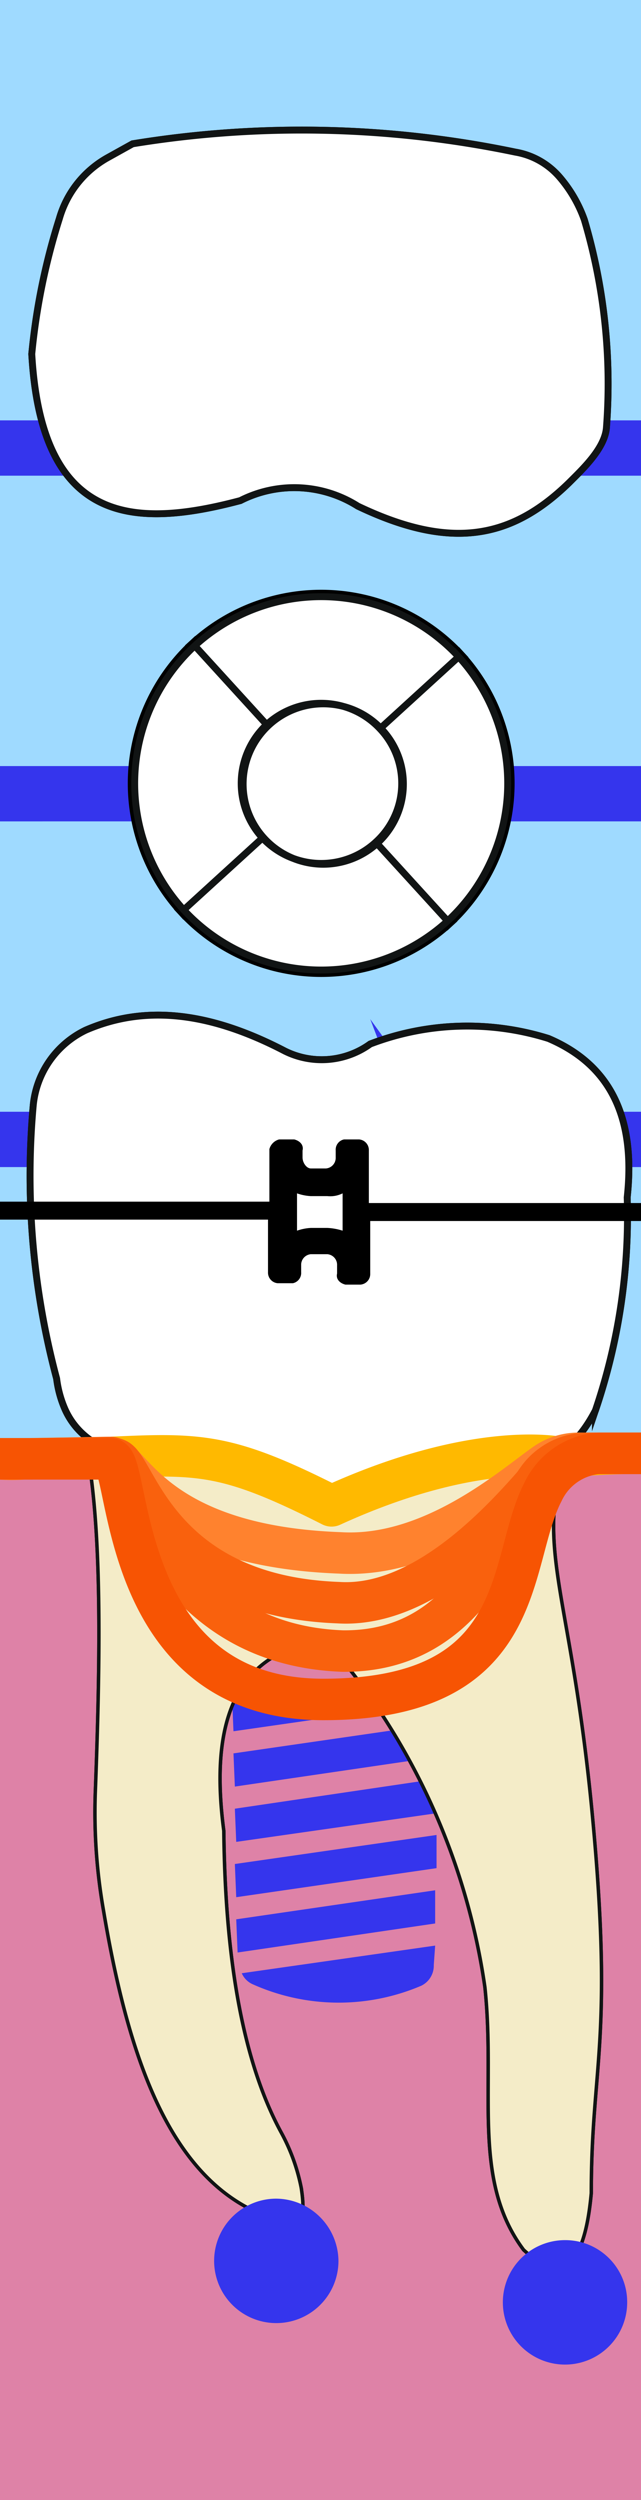 <svg xmlns="http://www.w3.org/2000/svg" viewBox="0 0 46.4 180.8"><title>36tooth</title><g class="Слой_2" data-name="Слой 2"><g class="Слой_1-2" data-name="Слой 1"><g class="_36" data-name="36"><path class="background" d="M46.4,180.8H0V0H46.4Z" style="fill:#9fdaff"/><path class="bone" d="M46.4,180.8H0v-75H46.4Z" style="fill:#de82a7"/><path class="bridge" d="M0,80.4H46.4v4H0Zm0-46H46.4v-4H0Zm0,25H46.4v-4H0Z" style="fill:#3535ed"/><path class="root" d="M6,103.5c1.4,5.7,1.3,15.6.9,26.1a41,41,0,0,0,.6,8.6c1.7,10.1,4.5,18.5,10.7,21.6,3.2,2.4,4.1,1.5,3.6-1.6a14,14,0,0,0-1.4-3.9c-2.8-5.1-4.1-12.5-4.2-21.9-.9-6.8.4-11.2,4.4-13,1.6-1.1,3.1-.5,4.7,1.3a48.75,48.75,0,0,1,9.8,23c.8,7.5-1,13.9,2.8,19,2.7,2.5,4.4,1.4,4.9-4.1,0-9.2,1.6-11,.1-27.1s-4.1-19-2.1-26.2" style="fill:#f4ecc8;stroke:#111414;stroke-miterlimit:10;stroke-width:0.25px"/><path class="rootCanal" d="M17.5,152.9c-10.6-33,2-48.9,7.9-46.7,3,1.1,8.5,15.7,11.5,30.3,2.9,14,1.9,27.5,2.8,27.2s3-13.7.7-27.8c-2.9-17.8-6.2-32.3-6.2-32.3-2.8-.1-9.1.9-22-.3-2.2,6.2-3.1,22.8-1.7,32.2.3,9.7,8.1,26.7,10.3,25.9C21.8,161,18,155.1,17.5,152.9Z" style="fill:#3535ed"/><path class="implant" d="M31.5,140.7l-14,2a1.55,1.55,0,0,0,.8.8,15.23,15.23,0,0,0,12.2.1,1.61,1.61,0,0,0,.9-1.5Zm0-4-14.4,2.1.1,2.4,14.3-2.1Zm.1-4L17,134.8l.1,2.4,14.5-2.1Zm.3-4.1L17,130.8l.1,2.4,14.7-2.1Zm.2-4-15.2,2.2.1,2.4L32,127Zm.2-4-15.5,2.2.1,2.4L32.2,123Zm.2-5.2-15.8,2.3.1,2.4,15.6-2.3Zm0-.7-16-.1.1,2.6,15.9-2.3Zm1.8-4.7h-.5l-18.1-.1h-.5v1.9a1.42,1.42,0,0,0,.2.6.91.91,0,0,0,.8.4h1l15,.1h1a.92.92,0,0,0,.9-1Zm0-4.1c0-.6-.3-1-.9-1l-18.1-.1a.92.92,0,0,0-.9,1v1a1.05,1.05,0,0,0,.5.9c.2.1.3.2.5.2l18.1.1a.9.9,0,0,0,.5-.1.89.89,0,0,0,.5-.8C34.6,107.1,34.6,105.9,34.3,105.9Z" style="fill:#3535ed"/><path class="rootMask" d="M6,103.5c1.4,5.7,1.3,15.6.9,26.1a41,41,0,0,0,.6,8.6c1.7,10.1,4.5,18.5,10.7,21.6,3.2,2.4,4.1,1.5,3.6-1.6a14,14,0,0,0-1.4-3.9c-2.8-5.1-4.1-12.5-4.2-21.9-.9-6.8.4-11.2,4.4-13,1.6-1.1,3.1-.5,4.7,1.3a48.75,48.75,0,0,1,9.8,23c.8,7.5-1,13.9,2.8,19,2.7,2.5,4.4,1.4,4.9-4.1,0-9.2,1.6-11,.1-27.1s-4.1-19-2.1-26.2" style="fill:#f4ecc8;stroke:#111414;stroke-miterlimit:10;stroke-width:0.25px"/><path class="coronaLingual" d="M43.9,30.9c-.1,1.5-1.7,3-2.7,4C37,39,32.6,39.8,25.9,36.6a8.6,8.6,0,0,0-8.5-.4C9.5,38.3,3,37.8,2.3,25.6a47.37,47.37,0,0,1,2-9.8,7.38,7.38,0,0,1,3.5-4.4l1.8-1a75.87,75.87,0,0,1,27.7.6,5.41,5.41,0,0,1,3.2,1.8,9.68,9.68,0,0,1,1.8,3.1A41.74,41.74,0,0,1,43.9,30.9Z" style="fill:#fff;stroke:#111414;stroke-miterlimit:10;stroke-width:0.5px"/><path class="coronaLingualIncisalDistal" d="M35.3,31h8.5c-.2,1.4-1.6,2.6-2.6,3.6a12.28,12.28,0,0,1-5.9,3.5V31Z" style="fill:#3535ed"/><path class="coronaLingualIncisalMiddle" d="M15.4,31h20v7.1c-2.6.6-5.7.1-9.4-1.7a8.6,8.6,0,0,0-8.5-.4,16,16,0,0,1-2.1.5V31Z" style="fill:#3535ed"/><path class="coronaLingualIncisionMesial" d="M3.4,31h12v5.5c-5.5,1.2-10.1.4-12-5.5Z" style="fill:#3535ed"/><path class="coronaLingualMiddleDistal" d="M44,30.6c0,.2-.1.3-.1.4H35.3V17.3h7.5A49.59,49.59,0,0,1,44,30.6Z" style="fill:#3535ed"/><path class="coronaLingualMiddleMiddle" d="M35.3,31h-20V17.3h20Z" style="fill:#3535ed"/><path class="coronaLingualMiddleMesial" d="M4.1,17.3H15.5V31H3.5a26.18,26.18,0,0,1-.9-5.6,52.71,52.71,0,0,1,1.5-8.1Z" style="fill:#3535ed"/><path class="coronaLingualCervicalDistal" d="M42.7,17.3H35.2V10.5l2.1.4a5.41,5.41,0,0,1,3.2,1.8,9.68,9.68,0,0,1,1.8,3.1A4.19,4.19,0,0,1,42.7,17.3Z" style="fill:#3535ed"/><path class="coronaLingualCervicalMiddle" d="M35.4,10.5v6.8h-20V9.5A79,79,0,0,1,35.4,10.5Z" style="fill:#3535ed"/><path class="coronaLingualCervicalMesial" d="M15.5,9.5v7.8H4c.2-.6.3-1.1.5-1.7A7,7,0,0,1,8,11.2l1.8-1C11.6,9.9,13.5,9.7,15.5,9.5Z" style="fill:#3535ed"/><path class="coronaLabial" d="M43.1,102c-1.2,2.3-2.7,3.6-4.7,3.4H32.7a8.49,8.49,0,0,0-3.8.9c-2.9,1.5-5.7,1.8-8.2.2a10.6,10.6,0,0,0-4.5-1.6,16.93,16.93,0,0,0-5.5.1,5.38,5.38,0,0,1-6-3.1,7.94,7.94,0,0,1-.6-2.2A56.88,56.88,0,0,1,2.4,80a6.76,6.76,0,0,1,3.8-5.5c4.6-2,9.4-1.1,14.4,1.5a6,6,0,0,0,6.2-.5,19.68,19.68,0,0,1,12.9-.4c4.7,2,6.3,6,5.7,11.5A43.58,43.58,0,0,1,43.1,102Z" style="fill:#fff;stroke:#111414;stroke-miterlimit:10;stroke-width:0.5px"/><path class="coronaLabialIncisalDistal" d="M44.7,79.7H32.8V74.2a19.85,19.85,0,0,1,6.9.9A9.39,9.39,0,0,1,44.7,79.7Z" style="fill:#3535ed"/><path class="coronaLabialIncisalMiddle" d="M33,74.2v5.5H13V73.6a21.62,21.62,0,0,1,7.8,2.5,6,6,0,0,0,6.2-.5A18.85,18.85,0,0,1,33,74.2Z" style="fill:#3535ed"/><path class="coronaLabialIncisionMesial" d="M13,73.6v6.1H2.7a6.75,6.75,0,0,1,3.7-5.1A13.68,13.68,0,0,1,13,73.6Z" style="fill:#3535ed"/><path class="coronaLabialMiddleDistal" d="M45.4,86.5A49.3,49.3,0,0,1,44.3,98H32.9V79.7H44.7A13.27,13.27,0,0,1,45.4,86.5Z" style="fill:#3535ed"/><path class="coronaLabialMiddleMiddle" d="M32.9,98h-20V79.7h20Z" style="fill:#3535ed"/><path class="coronaLabialMiddleMesial" d="M13,79.7V98H4A57.43,57.43,0,0,1,2.7,80a.37.37,0,0,0,.1-.3Z" style="fill:#3535ed"/><path class="coronaLabialCervicalDistal" d="M44.4,98.1c-.3,1.3-.7,2.7-1.1,4-1.2,2.3-2.7,3.6-4.7,3.4H32.9V98.1Z" style="fill:#3535ed"/><path class="coronaLabialCervicalMiddle" d="M13,98.1H33v7.4h0a8.49,8.49,0,0,0-3.8.9c-2.9,1.5-5.7,1.8-8.2.2a10.6,10.6,0,0,0-4.5-1.6,20.48,20.48,0,0,0-3.5-.1V98.1Z" style="fill:#3535ed"/><path class="coronaLabialCervicalMesial" d="M4,98.1h9v6.8a13.55,13.55,0,0,0-2,.2A5.38,5.38,0,0,1,5,102a7.94,7.94,0,0,1-.6-2.2c-.1-.6-.3-1.1-.4-1.7Z" style="fill:#3535ed"/><path class="veneer" d="M26.3,81.8c3.1-1.2,3.5-1,5.5,1.6l1.3,1.8-.8-2.1c-1.2-3.1-1.1-3.5,1.6-5.5l1.8-1.3-2.1.8c-3.1,1.2-3.5,1-5.5-1.6l-1.3-1.8.8,2.1c1.2,3.1,1.1,3.5-1.6,5.5l-1.7,1.3Zm1.4,11.8c1.9-.7,2.1-.6,3.3,1l1.3,1.8-.8-2.1c-.7-1.9-.6-2.1,1-3.3l1.8-1.3-2.1.8c-1.9.7-2.1.6-3.3-1l-1.3-1.8.8,2.1c.7,1.9.6,2.1-1,3.3l-1.8,1.3Zm11.2-2.8c1.9-.7,2.1-.6,3.3,1l1.3,1.8-.8-2.1c-.7-1.9-.6-2.1,1-3.3l1.8-1.3-2.1.8c-1.9.7-2.1.6-3.3-1l-1.3-1.8.8,2.1c.7,1.9.6,2.1-1,3.3l-1.8,1.3ZM15.3,82.1c1.9-.7,2.1-.6,3.3,1l1.3,1.8-.7-2.1c-.7-1.9-.6-2.1,1-3.3L22,78.2l-2.1.8c-1.9.7-2.1.6-3.3-1l-1.3-1.8.8,2.1c.7,1.9.6,2.1-1,3.3l-1.8,1.3ZM12,90.6c1.9-.7,2.1-.6,3.3,1l1.3,1.8-.8-2.1c-.7-1.9-.6-2.1,1-3.3l1.8-1.3-2.1.8c-1.9.7-2.1.6-3.3-1l-1.3-1.8.8,2.1c.7,1.9.6,2.1-1,3.3L9.9,91.4Z" style="fill:#3535ed"/><path class="coronaTop" d="M19,60.6l-5.7,5.2h0a13.56,13.56,0,0,0,19.1.8l-5.2-5.7A5.83,5.83,0,0,1,19,60.6Zm0,0a5.83,5.83,0,0,1,.3-8.2l-5.2-5.7a13.56,13.56,0,0,0-.8,19.1L19,60.6Zm8.5-7.9,5.7-5.2a13.56,13.56,0,0,0-19.1-.8l5.2,5.7A5.83,5.83,0,0,1,27.5,52.7Zm4.9,13.9a13.56,13.56,0,0,0,.8-19.1l-5.7,5.2a5.74,5.74,0,0,1-.3,8.2Zm-3.2-9.9a5.8,5.8,0,1,1-5.8-5.8A5.8,5.8,0,0,1,29.2,56.7Z" style="fill:#fff;stroke:#000;stroke-miterlimit:10"/><path class="coronaTopBuccal" d="M19,60.6l-5.7,5.2h0a13.56,13.56,0,0,0,19.1.8l-5.2-5.7A5.83,5.83,0,0,1,19,60.6Z" style="fill:#3535ed"/><path class="coronaTopMedial" d="M19,60.6a5.83,5.83,0,0,1,.3-8.2l-5.2-5.7a13.56,13.56,0,0,0-.8,19.1L19,60.6Z" style="fill:#3535ed"/><path class="coronaTopLingual" d="M27.5,52.7l5.7-5.2a13.56,13.56,0,0,0-19.1-.8l5.2,5.7A5.83,5.83,0,0,1,27.5,52.7Z" style="fill:#3535ed"/><path class="coronaTopDistal" d="M32.4,66.6a13.56,13.56,0,0,0,.8-19.1l-5.7,5.2a5.74,5.74,0,0,1-.3,8.2Z" style="fill:#3535ed"/><path class="coronaTopOclusial" d="M29,56.6a5.8,5.8,0,1,1-5.8-5.8A5.8,5.8,0,0,1,29,56.6Z" style="fill:#3535ed"/><path class="silant" d="M30.1,62.2a16.09,16.09,0,0,1-5.9,1.3c-3.3,0-4.8-1.2-4.8-2.7s1.2-2.4,4.5-3.3c4.4-1.1,6.5-2.9,6.5-5.1,0-2.9-3.1-5.3-8.4-5.3a15.66,15.66,0,0,0-6,1.1l1.1,2.4a13.11,13.11,0,0,1,5-1c2.6,0,4.1,1.2,4.1,2.5,0,1.5-1.5,2.2-4.7,3.1-4.2,1.2-6.4,2.7-6.4,5.4,0,3.2,3.4,5.4,9.2,5.4a19,19,0,0,0,6.9-1.2Z" style="fill:#3535ed"/><path class="crown" d="M43.9,30.9c-.1,1.5-1.7,3-2.7,4C37,39,32.6,39.8,25.9,36.6a8.6,8.6,0,0,0-8.5-.4C9.5,38.3,3,37.8,2.3,25.6a47.37,47.37,0,0,1,2-9.8,7.38,7.38,0,0,1,3.5-4.4l1.8-1a75.87,75.87,0,0,1,27.7.6,5.41,5.41,0,0,1,3.2,1.8,9.68,9.68,0,0,1,1.8,3.1A41.74,41.74,0,0,1,43.9,30.9Zm1.5,55.7c.6-5.5-1-9.5-5.7-11.5a19.68,19.68,0,0,0-12.9.4,6,6,0,0,1-6.2.5c-5-2.6-9.8-3.5-14.4-1.5A6.76,6.76,0,0,0,2.4,80,56.88,56.88,0,0,0,4.1,99.7a7.94,7.94,0,0,0,.6,2.2,5.38,5.38,0,0,0,6,3.1,16.93,16.93,0,0,1,5.5-.1,10.6,10.6,0,0,1,4.5,1.6c2.5,1.6,5.3,1.3,8.2-.2a8.49,8.49,0,0,1,3.8-.9h5.7c2,.2,3.5-1.1,4.7-3.4A43.58,43.58,0,0,0,45.4,86.6ZM27.2,60.9l5.2,5.7a13.56,13.56,0,0,1-19.1-.8h0L19,60.6A5.83,5.83,0,0,0,27.2,60.9ZM19,60.6l-5.7,5.2a13.56,13.56,0,0,1,.8-19.1l5.2,5.7a5.83,5.83,0,0,0-.3,8.2Zm.3-8.2-5.2-5.7a13.56,13.56,0,0,1,19.1.8l-5.7,5.2A5.83,5.83,0,0,0,19.3,52.4Zm7.9,8.5a5.74,5.74,0,0,0,.3-8.2l5.7-5.2a13.56,13.56,0,0,1-.8,19.1Zm-3.8-10a5.8,5.8,0,1,0,5.8,5.8A5.8,5.8,0,0,0,23.4,50.9Z" style="fill:#fff;stroke:#111414;stroke-miterlimit:10;stroke-width:0.5px"/><path class="braces" d="M24.8,86.3h0V89a4.25,4.25,0,0,0-1.1-.2H22.5a3.55,3.55,0,0,0-1,.2V86.3h0a3.55,3.55,0,0,0,1,.2h1.2a2,2,0,0,0,1.1-.2m-4.6-3.9a1,1,0,0,0-.7.7v3.8H0v1.3H19.4V92a.77.77,0,0,0,.7.8h1.1a.76.76,0,0,0,.6-.8v-.5a.77.77,0,0,1,.7-.8h1.2a.77.77,0,0,1,.7.8v.6c-.1.4.2.7.6.8h1.1a.77.77,0,0,0,.7-.8V88.3H46.4V87H26.7V83.2a.77.77,0,0,0-.7-.8H24.9a.76.76,0,0,0-.6.8v.5a.77.77,0,0,1-.7.8H22.5c-.3,0-.6-.4-.6-.8v-.5c.1-.4-.2-.7-.6-.8Z"/><path class="gum" d="M46.4,105.1a52.61,52.61,0,0,0-5.9.3s-6-1.3-16.5,3.5c-7.5-3.8-9.5-3.8-16-3.5-2.3.1-5.8.1-8,.1" style="fill:none;stroke:#ffb900;stroke-linejoin:round;stroke-width:3px"/><path class="paradontit1" d="M46.4,105.1H42a4.2,4.2,0,0,0-2.6.8c-2.4,1.7-8.2,6.8-14.8,6.4-13.5-.5-15.1-6.9-16.6-6.9l-6.3.1a9.58,9.58,0,0,1-1.7,0" style="fill:none;stroke:#ff822e;stroke-linejoin:round;stroke-width:3px"/><path class="paradontit2" d="M46.4,105.1H42.7a4.48,4.48,0,0,0-3.4,1.5c-2.5,2.9-8.4,9.7-14.8,9.3C11,115.4,9.8,105.5,8.3,105.5H0" style="fill:none;stroke:#f9610d;stroke-linejoin:round;stroke-width:3px"/><path class="paradontit3" d="M46.4,105.1H42.6a4.48,4.48,0,0,0-3.4,1.5c-2.5,2.9-4.6,12.9-14.4,12.8-13.5-.5-15.3-14-16.8-14l-5.7.1H0" style="fill:none;stroke:#f9610d;stroke-linejoin:round;stroke-width:3px"/><path class="paradontit4" d="M46.4,105.1H43.3a4.88,4.88,0,0,0-4,2.8c-2.6,5-.9,15-15.9,15S9.5,105.5,8,105.5H0" style="fill:none;stroke:#f75403;stroke-linejoin:round;stroke-width:3px"/><path class="periodontit" d="M45.4,166.5a4.5,4.5,0,1,1-4.5-4.5A4.48,4.48,0,0,1,45.4,166.5Zm-20.9-3A4.5,4.5,0,1,1,20,159,4.55,4.55,0,0,1,24.5,163.5Z" style="fill:#3535ed"/></g></g></g></svg>